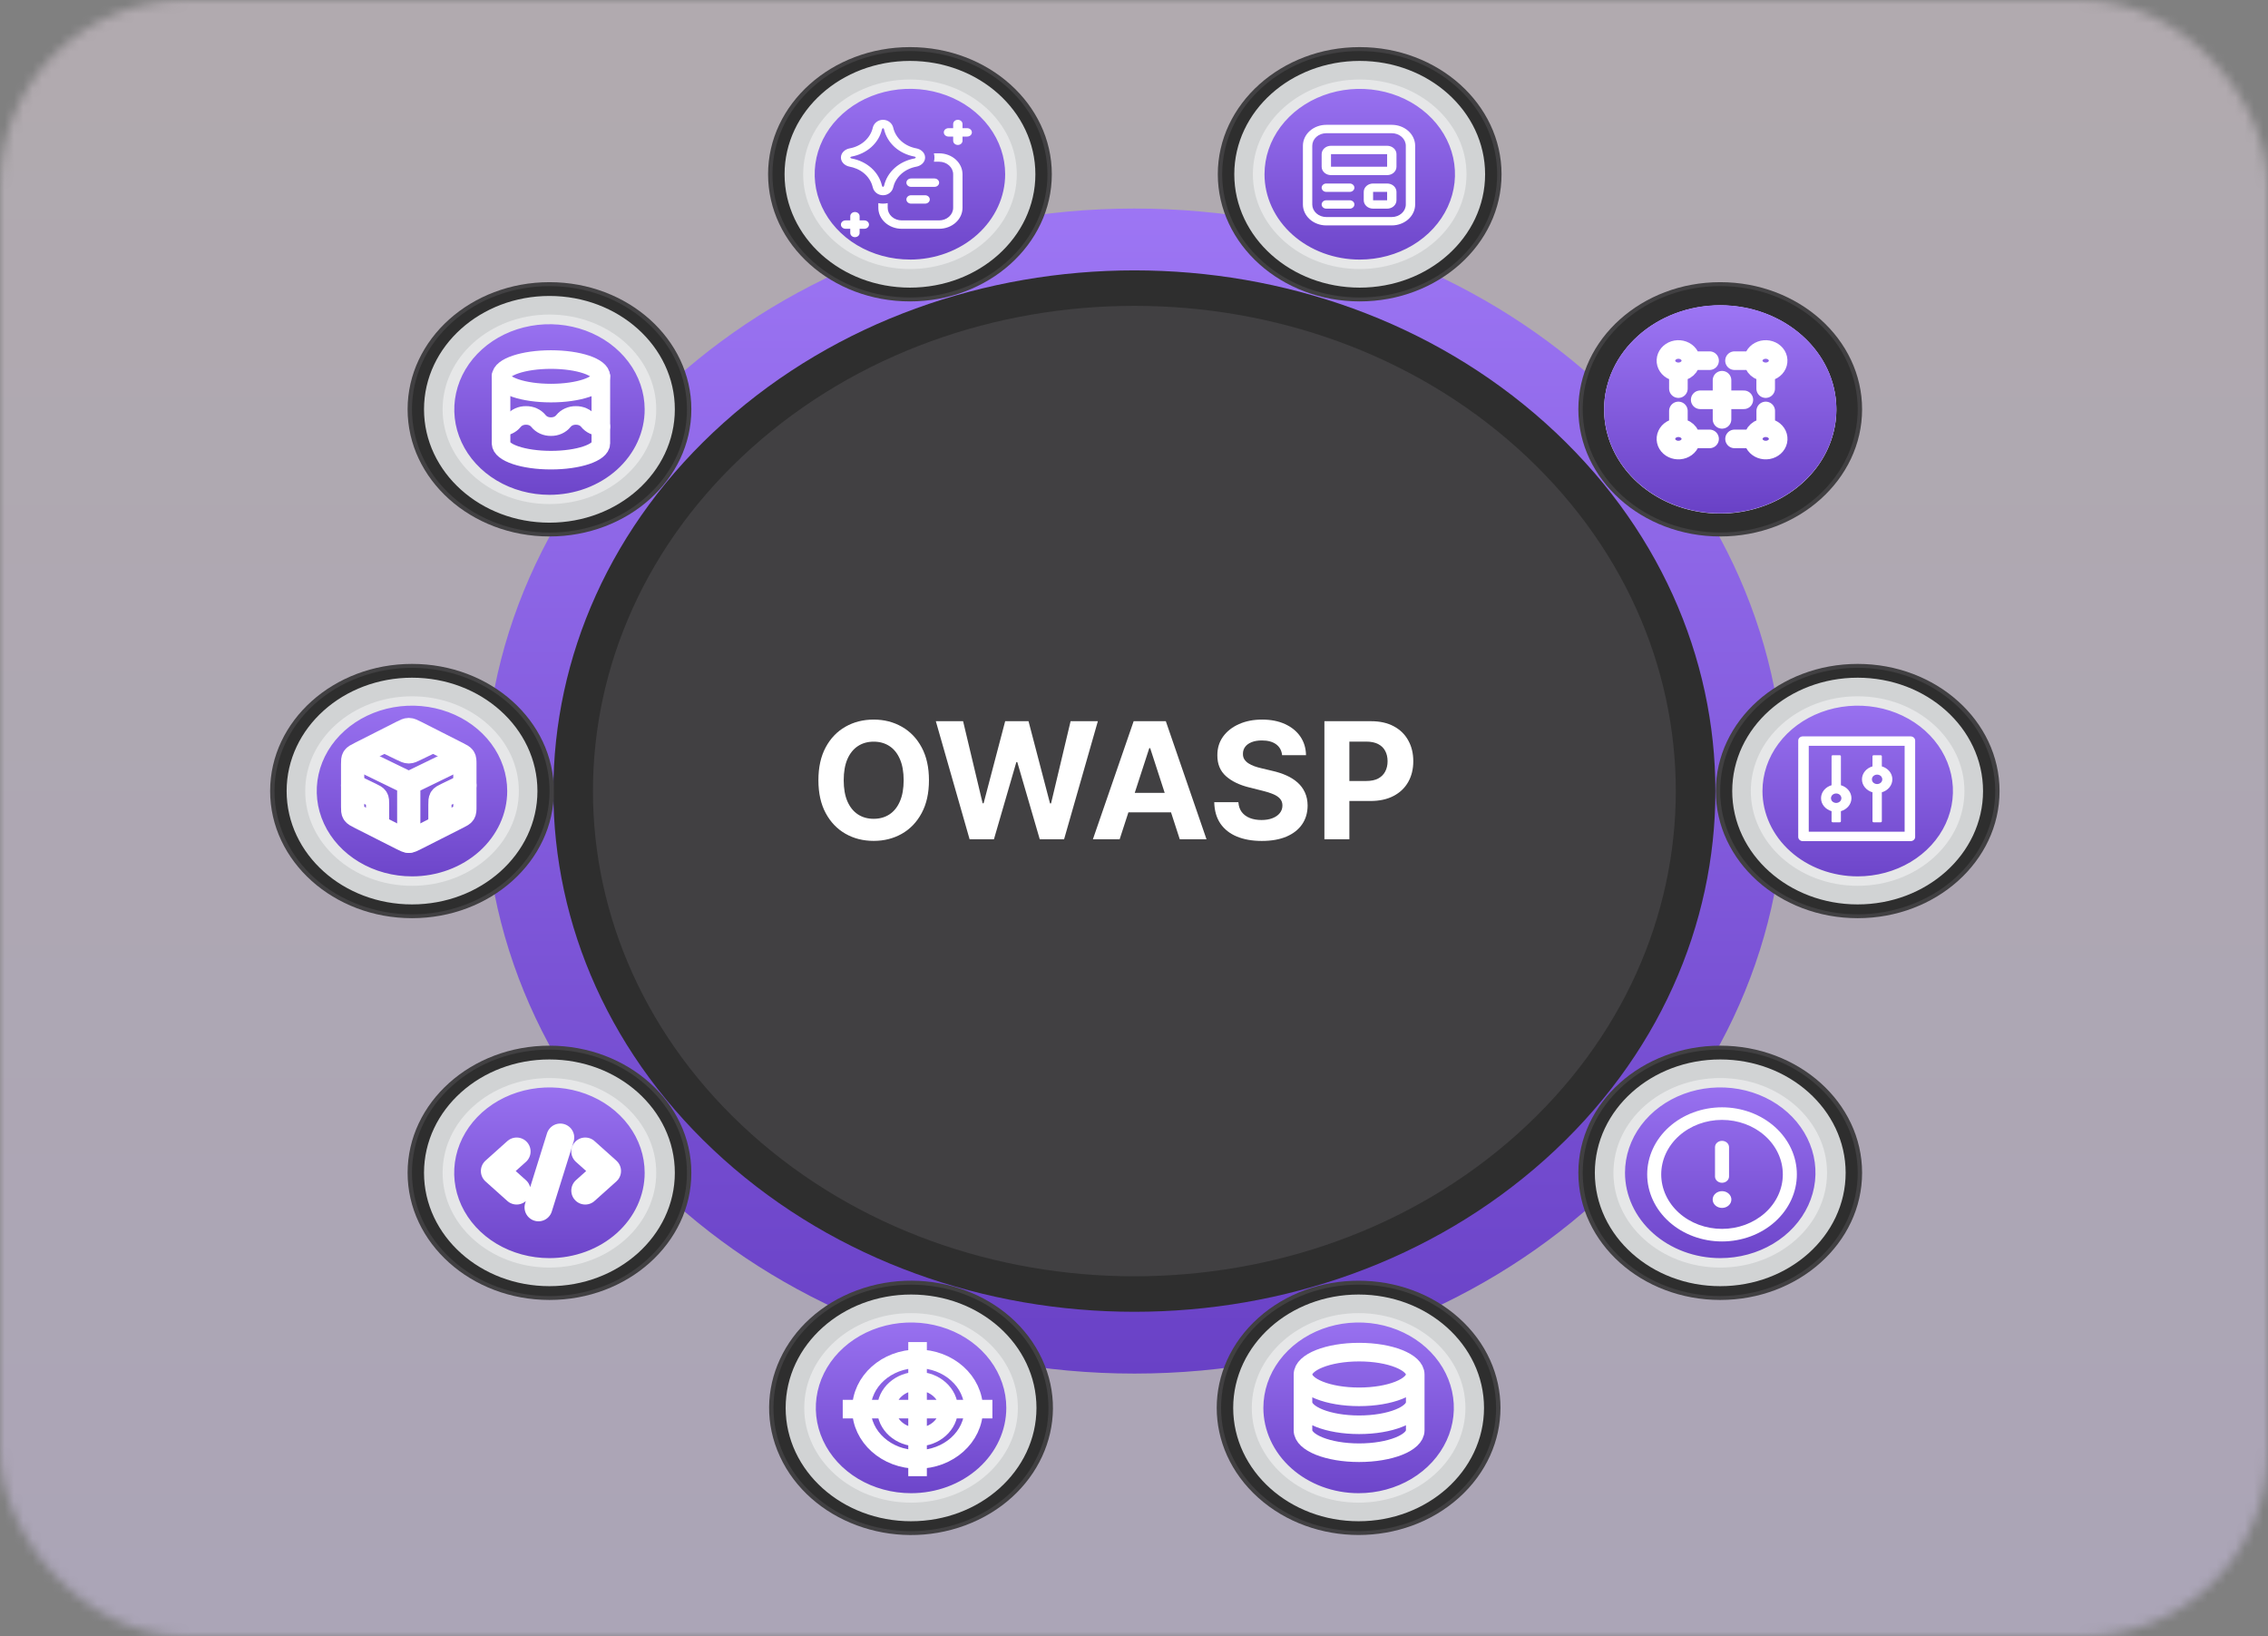 <svg width="244" height="176" viewBox="0 0 244 176" fill="none" xmlns="http://www.w3.org/2000/svg">
<rect x="0" y="0" width="244" height="176" fill="#808080" stroke="none"/>
<mask id="mask0_473_10702" style="mask-type:alpha" maskUnits="userSpaceOnUse" x="0" y="0" width="244" height="176">
<rect width="244" height="176" rx="20" fill="#D9D9D9"/>
</mask>
<g mask="url(#mask0_473_10702)">
<rect opacity="0.8" x="-23.172" y="-367.623" width="580" height="680" rx="20" fill="url(#paint0_linear_473_10702)" fill-opacity="0.6"/>
</g>
<path d="M122.046 147.746C160.667 147.746 191.975 119.693 191.975 85.088C191.975 50.483 160.667 22.431 122.046 22.431C83.425 22.431 52.117 50.483 52.117 85.088C52.117 119.693 83.425 147.746 122.046 147.746Z" fill="url(#paint1_linear_473_10702)"/>
<path d="M166.241 124.695C190.652 102.822 190.652 67.359 166.241 45.487C141.83 23.614 102.252 23.614 77.841 45.487C53.43 67.359 53.43 102.822 77.841 124.695C102.252 146.568 141.83 146.568 166.241 124.695Z" fill="#2E2E2E"/>
<path d="M163.228 121.995C185.976 101.613 185.976 68.567 163.228 48.185C140.481 27.802 103.6 27.802 80.852 48.185C58.105 68.567 58.105 101.613 80.852 121.995C103.6 142.377 140.481 142.377 163.228 121.995Z" fill="#414042"/>
<path d="M142.484 90.275V77.574H147.495C148.458 77.574 149.279 77.758 149.957 78.126C150.635 78.49 151.152 78.996 151.507 79.645C151.867 80.29 152.047 81.035 152.047 81.878C152.047 82.721 151.865 83.466 151.501 84.111C151.137 84.755 150.61 85.258 149.92 85.617C149.234 85.977 148.403 86.157 147.427 86.157H144.233V84.005H146.993C147.51 84.005 147.935 83.916 148.27 83.738C148.609 83.556 148.861 83.306 149.027 82.988C149.196 82.666 149.281 82.296 149.281 81.878C149.281 81.456 149.196 81.088 149.027 80.774C148.861 80.456 148.609 80.21 148.27 80.036C147.931 79.858 147.501 79.769 146.98 79.769H145.17V90.275H142.484Z" fill="white"/>
<path d="M137.932 81.227C137.882 80.726 137.669 80.338 137.293 80.061C136.917 79.784 136.406 79.645 135.761 79.645C135.323 79.645 134.953 79.707 134.651 79.831C134.35 79.951 134.118 80.119 133.957 80.334C133.8 80.549 133.721 80.793 133.721 81.065C133.713 81.293 133.76 81.491 133.864 81.661C133.971 81.83 134.118 81.977 134.304 82.101C134.49 82.221 134.705 82.326 134.949 82.417C135.193 82.504 135.453 82.579 135.73 82.641L136.871 82.913C137.425 83.037 137.934 83.203 138.397 83.409C138.86 83.616 139.261 83.871 139.6 84.172C139.939 84.474 140.202 84.83 140.388 85.239C140.578 85.648 140.675 86.118 140.679 86.647C140.675 87.424 140.477 88.098 140.084 88.668C139.695 89.235 139.133 89.675 138.397 89.989C137.665 90.299 136.783 90.454 135.749 90.454C134.724 90.454 133.831 90.297 133.07 89.983C132.313 89.669 131.722 89.204 131.296 88.588C130.875 87.968 130.653 87.201 130.633 86.287H133.231C133.26 86.713 133.382 87.068 133.597 87.354C133.816 87.635 134.108 87.848 134.471 87.992C134.839 88.133 135.255 88.203 135.718 88.203C136.173 88.203 136.568 88.137 136.902 88.005C137.241 87.873 137.504 87.689 137.69 87.453C137.876 87.217 137.969 86.946 137.969 86.641C137.969 86.355 137.884 86.115 137.715 85.921C137.549 85.727 137.306 85.561 136.983 85.425C136.665 85.289 136.274 85.165 135.811 85.053L134.428 84.706C133.357 84.445 132.512 84.038 131.892 83.484C131.272 82.93 130.964 82.184 130.968 81.245C130.964 80.476 131.168 79.805 131.582 79.23C131.999 78.655 132.572 78.207 133.299 77.884C134.027 77.562 134.854 77.4 135.78 77.4C136.723 77.4 137.545 77.562 138.248 77.884C138.955 78.207 139.505 78.655 139.898 79.23C140.29 79.805 140.493 80.47 140.505 81.227H137.932Z" fill="white"/>
<path d="M120.456 90.275H117.578L121.963 77.574H125.423L129.801 90.275H126.924L123.742 80.477H123.643L120.456 90.275ZM120.276 85.283H127.072V87.379H120.276V85.283Z" fill="white"/>
<path d="M104.314 90.275L100.68 77.574H103.613L105.715 86.399H105.821L108.14 77.574H110.652L112.965 86.417H113.076L115.179 77.574H118.112L114.478 90.275H111.861L109.442 81.971H109.343L106.931 90.275H104.314Z" fill="white"/>
<path d="M99.941 83.924C99.941 85.309 99.679 86.487 99.154 87.459C98.633 88.431 97.922 89.173 97.02 89.685C96.123 90.194 95.114 90.448 93.994 90.448C92.865 90.448 91.853 90.192 90.955 89.679C90.058 89.166 89.349 88.424 88.828 87.453C88.307 86.481 88.047 85.305 88.047 83.924C88.047 82.539 88.307 81.361 88.828 80.389C89.349 79.418 90.058 78.678 90.955 78.169C91.853 77.657 92.865 77.4 93.994 77.4C95.114 77.4 96.123 77.657 97.02 78.169C97.922 78.678 98.633 79.418 99.154 80.389C99.679 81.361 99.941 82.539 99.941 83.924ZM97.219 83.924C97.219 83.027 97.084 82.271 96.816 81.654C96.551 81.038 96.177 80.571 95.693 80.253C95.21 79.935 94.643 79.775 93.994 79.775C93.345 79.775 92.778 79.935 92.295 80.253C91.811 80.571 91.435 81.038 91.166 81.654C90.902 82.271 90.769 83.027 90.769 83.924C90.769 84.821 90.902 85.578 91.166 86.194C91.435 86.81 91.811 87.277 92.295 87.596C92.778 87.914 93.345 88.073 93.994 88.073C94.643 88.073 95.21 87.914 95.693 87.596C96.177 87.277 96.551 86.81 96.816 86.194C97.084 85.578 97.219 84.821 97.219 83.924Z" fill="white"/>
<path d="M44.326 98.763C52.755 98.763 59.589 92.64 59.589 85.087C59.589 77.534 52.755 71.411 44.326 71.411C35.896 71.411 29.062 77.534 29.062 85.087C29.062 92.64 35.896 98.763 44.326 98.763Z" fill="#414042"/>
<path d="M49.988 97.337C57.535 94.536 61.12 86.783 57.993 80.02C54.867 73.257 46.214 70.046 38.666 72.847C31.119 75.648 27.534 83.401 30.661 90.164C33.787 96.927 42.44 100.138 49.988 97.337Z" fill="#2E2E2E"/>
<path d="M44.328 96.281C51.227 96.281 56.82 91.27 56.82 85.088C56.82 78.907 51.227 73.895 44.328 73.895C37.429 73.895 31.836 78.907 31.836 85.088C31.836 91.27 37.429 96.281 44.328 96.281Z" fill="url(#paint2_linear_473_10702)"/>
<g style="mix-blend-mode:multiply">
<path d="M44.328 73.895C41.857 73.895 39.442 74.552 37.388 75.782C35.333 77.012 33.732 78.76 32.787 80.805C31.841 82.85 31.594 85.101 32.076 87.272C32.558 89.443 33.748 91.438 35.495 93.003C37.242 94.569 39.468 95.635 41.891 96.066C44.314 96.498 46.826 96.277 49.108 95.43C51.391 94.582 53.342 93.148 54.715 91.307C56.087 89.466 56.82 87.302 56.82 85.088C56.82 82.12 55.504 79.273 53.161 77.174C50.818 75.075 47.641 73.895 44.328 73.895ZM44.328 94.264C42.301 94.265 40.319 93.727 38.634 92.719C36.948 91.71 35.634 90.277 34.858 88.599C34.081 86.921 33.878 85.075 34.273 83.294C34.669 81.513 35.644 79.876 37.078 78.592C38.511 77.308 40.337 76.433 42.325 76.079C44.313 75.725 46.373 75.908 48.246 76.603C50.118 77.299 51.718 78.476 52.844 79.986C53.969 81.497 54.569 83.272 54.568 85.088C54.568 87.522 53.489 89.856 51.569 91.577C49.648 93.297 47.044 94.264 44.328 94.264Z" fill="#E6E7E8"/>
</g>
<g style="mix-blend-mode:multiply">
<path d="M44.328 96.281C51.227 96.281 56.82 91.27 56.82 85.088C56.82 78.907 51.227 73.895 44.328 73.895C37.429 73.895 31.836 78.907 31.836 85.088C31.836 91.27 37.429 96.281 44.328 96.281Z" stroke="#D1D3D4" stroke-width="2" stroke-miterlimit="10"/>
</g>
<g clip-path="url(#clip0_473_10702)">
<path d="M43.201 78.757C43.58 78.565 43.768 78.47 43.976 78.47C44.183 78.47 44.372 78.566 44.751 78.757L49.239 81.031C49.617 81.222 49.806 81.318 49.91 81.475C50.013 81.633 50.014 81.824 50.014 82.208V86.755C50.014 87.138 50.014 87.329 49.91 87.487C49.806 87.644 49.617 87.74 49.239 87.932L44.751 90.205C44.372 90.397 44.183 90.493 43.976 90.493C43.768 90.493 43.579 90.396 43.201 90.205L38.712 87.932C38.334 87.74 38.145 87.644 38.041 87.487C37.938 87.329 37.938 87.138 37.938 86.755V82.208C37.938 81.825 37.938 81.633 38.041 81.475C38.145 81.318 38.334 81.222 38.712 81.031L43.201 78.757Z" stroke="white" stroke-width="2.5" stroke-linecap="round" stroke-linejoin="round"/>
<path d="M46.324 79.834L44.736 80.603C44.365 80.784 44.18 80.874 43.976 80.874C43.772 80.874 43.587 80.784 43.215 80.603L41.627 79.834M43.976 84.249V90.492M43.976 84.249L49.678 81.475M43.976 84.249L38.273 81.475M37.938 84.481L39.879 85.418C40.24 85.592 40.42 85.679 40.521 85.835C40.622 85.992 40.621 86.186 40.621 86.576V88.689M50.014 84.481L48.072 85.418C47.711 85.592 47.531 85.679 47.43 85.835C47.33 85.992 47.33 86.186 47.33 86.576V88.689" stroke="white" stroke-width="2.5" stroke-linecap="round" stroke-linejoin="round"/>
</g>
<path d="M59.115 57.703C67.544 57.703 74.378 51.58 74.378 44.027C74.378 36.474 67.544 30.351 59.115 30.351C50.685 30.351 43.852 36.474 43.852 44.027C43.852 51.58 50.685 57.703 59.115 57.703Z" fill="#414042"/>
<path d="M69.574 53.402C75.351 48.226 75.351 39.834 69.574 34.658C63.798 29.482 54.432 29.482 48.655 34.658C42.878 39.834 42.878 48.226 48.655 53.402C54.432 58.578 63.798 58.578 69.574 53.402Z" fill="#2E2E2E"/>
<path d="M59.109 55.219C66.008 55.219 71.601 50.208 71.601 44.026C71.601 37.845 66.008 32.834 59.109 32.834C52.21 32.834 46.617 37.845 46.617 44.026C46.617 50.208 52.21 55.219 59.109 55.219Z" fill="url(#paint3_linear_473_10702)"/>
<g style="mix-blend-mode:multiply">
<path d="M59.109 32.856C56.636 32.856 54.22 33.514 52.164 34.745C50.109 35.977 48.508 37.728 47.564 39.775C46.62 41.823 46.375 44.075 46.86 46.247C47.346 48.42 48.54 50.414 50.291 51.978C52.043 53.542 54.273 54.605 56.699 55.032C59.125 55.46 61.638 55.232 63.92 54.379C66.201 53.526 68.149 52.085 69.517 50.24C70.884 48.394 71.61 46.226 71.601 44.011C71.59 41.049 70.268 38.212 67.927 36.121C65.585 34.03 62.415 32.856 59.109 32.856ZM59.109 53.225C57.086 53.224 55.108 52.686 53.426 51.679C51.743 50.672 50.432 49.241 49.656 47.566C48.881 45.892 48.676 44.049 49.069 42.271C49.461 40.492 50.432 38.858 51.86 37.573C53.288 36.289 55.109 35.413 57.092 35.055C59.076 34.697 61.133 34.873 63.005 35.562C64.876 36.25 66.478 37.42 67.608 38.924C68.739 40.428 69.346 42.198 69.355 44.011C69.361 45.219 69.1 46.417 68.587 47.535C68.075 48.653 67.321 49.669 66.369 50.526C65.417 51.382 64.285 52.061 63.04 52.524C61.794 52.987 60.458 53.226 59.109 53.225Z" fill="#E6E7E8"/>
</g>
<g style="mix-blend-mode:multiply">
<path d="M59.109 55.219C66.008 55.219 71.601 50.208 71.601 44.026C71.601 37.845 66.008 32.834 59.109 32.834C52.21 32.834 46.617 37.845 46.617 44.026C46.617 50.208 52.21 55.219 59.109 55.219Z" stroke="#D1D3D4" stroke-width="2" stroke-miterlimit="10"/>
</g>
<path d="M53.906 40.478C53.906 41.474 56.309 42.282 59.273 42.282C62.237 42.282 64.641 41.474 64.641 40.478C64.641 39.482 62.237 38.675 59.273 38.675C56.309 38.675 53.906 39.482 53.906 40.478Z" stroke="white" stroke-width="2" stroke-linecap="round" stroke-linejoin="round"/>
<path d="M53.906 40.478V47.692C53.906 48.688 56.309 49.495 59.273 49.495C62.237 49.495 64.641 48.688 64.641 47.692V40.478" stroke="white" stroke-width="2" stroke-linecap="round" stroke-linejoin="round"/>
<path d="M53.906 45.888C54.168 45.893 54.426 45.841 54.66 45.736C54.894 45.631 55.096 45.477 55.248 45.287C55.401 45.097 55.602 44.943 55.836 44.838C56.07 44.733 56.329 44.681 56.59 44.686C56.851 44.681 57.11 44.733 57.344 44.838C57.578 44.943 57.779 45.097 57.932 45.287C58.084 45.477 58.286 45.631 58.52 45.736C58.753 45.841 59.012 45.893 59.273 45.888C59.535 45.893 59.794 45.841 60.027 45.736C60.261 45.631 60.463 45.477 60.615 45.287C60.768 45.097 60.969 44.943 61.203 44.838C61.437 44.733 61.696 44.681 61.957 44.686C62.218 44.681 62.477 44.733 62.711 44.838C62.945 44.943 63.147 45.097 63.299 45.287C63.451 45.477 63.653 45.631 63.887 45.736C64.121 45.841 64.379 45.893 64.641 45.888" stroke="white" stroke-width="2" stroke-linecap="round" stroke-linejoin="round"/>
<path d="M103.853 164.069C111.641 161.178 115.34 153.178 112.114 146.2C108.888 139.222 99.96 135.908 92.172 138.799C84.384 141.689 80.685 149.689 83.911 156.667C87.137 163.645 96.066 166.959 103.853 164.069Z" fill="#414042"/>
<path d="M108.465 160.809C114.242 155.633 114.242 147.241 108.465 142.064C102.688 136.888 93.322 136.888 87.546 142.064C81.769 147.241 81.769 155.633 87.546 160.809C93.322 165.985 102.688 165.985 108.465 160.809Z" fill="#2E2E2E"/>
<path d="M98.015 162.629C104.914 162.629 110.507 157.618 110.507 151.436C110.507 145.254 104.914 140.243 98.015 140.243C91.116 140.243 85.523 145.254 85.523 151.436C85.523 157.618 91.116 162.629 98.015 162.629Z" fill="url(#paint4_linear_473_10702)"/>
<g style="mix-blend-mode:multiply">
<path d="M98.015 140.243C95.544 140.243 93.129 140.9 91.075 142.13C89.02 143.36 87.419 145.108 86.474 147.154C85.528 149.199 85.281 151.45 85.764 153.622C86.246 155.793 87.437 157.787 89.184 159.353C90.932 160.918 93.158 161.983 95.582 162.415C98.005 162.846 100.517 162.624 102.8 161.776C105.082 160.928 107.033 159.492 108.405 157.651C109.777 155.81 110.508 153.645 110.507 151.431C110.506 148.464 109.189 145.618 106.847 143.52C104.504 141.422 101.328 140.243 98.015 140.243ZM98.015 160.612C95.989 160.612 94.008 160.073 92.323 159.065C90.638 158.056 89.325 156.622 88.549 154.944C87.774 153.267 87.571 151.421 87.966 149.64C88.362 147.859 89.338 146.224 90.77 144.94C92.203 143.656 94.029 142.782 96.016 142.427C98.004 142.073 100.064 142.255 101.936 142.95C103.808 143.645 105.409 144.821 106.534 146.331C107.66 147.841 108.261 149.616 108.261 151.431C108.262 152.637 107.997 153.831 107.483 154.945C106.968 156.059 106.213 157.072 105.262 157.924C104.31 158.777 103.18 159.453 101.937 159.914C100.694 160.375 99.361 160.612 98.015 160.612Z" fill="#E6E7E8"/>
</g>
<g style="mix-blend-mode:multiply">
<path d="M98.015 162.629C104.914 162.629 110.507 157.618 110.507 151.436C110.507 145.254 104.914 140.243 98.015 140.243C91.116 140.243 85.523 145.254 85.523 151.436C85.523 157.618 91.116 162.629 98.015 162.629Z" stroke="#D1D3D4" stroke-width="2" stroke-miterlimit="10"/>
</g>
<g clip-path="url(#clip1_473_10702)">
<path d="M98.715 144.354V158.782M90.664 151.568H106.766M102.069 151.568C102.069 149.911 100.565 148.562 98.715 148.562C96.865 148.562 95.36 149.911 95.36 151.568C95.36 153.226 96.865 154.574 98.715 154.574C100.565 154.574 102.069 153.226 102.069 151.568ZM98.715 156.978C95.386 156.978 92.677 154.552 92.677 151.568C92.677 148.585 95.386 146.158 98.715 146.158C102.044 146.158 104.753 148.585 104.753 151.568C104.753 154.552 102.044 156.978 98.715 156.978Z" stroke="white" stroke-width="2"/>
</g>
<path d="M59.115 139.827C67.544 139.827 74.378 133.704 74.378 126.151C74.378 118.598 67.544 112.475 59.115 112.475C50.685 112.475 43.852 118.598 43.852 126.151C43.852 133.704 50.685 139.827 59.115 139.827Z" fill="#414042"/>
<path d="M69.574 135.526C75.351 130.35 75.351 121.958 69.574 116.782C63.798 111.606 54.432 111.606 48.655 116.782C42.878 121.958 42.878 130.35 48.655 135.526C54.432 140.702 63.798 140.702 69.574 135.526Z" fill="#2E2E2E"/>
<path d="M59.109 137.344C66.008 137.344 71.601 132.333 71.601 126.151C71.601 119.969 66.008 114.958 59.109 114.958C52.21 114.958 46.617 119.969 46.617 126.151C46.617 132.333 52.21 137.344 59.109 137.344Z" fill="url(#paint5_linear_473_10702)"/>
<g style="mix-blend-mode:multiply">
<path d="M59.109 114.958C56.638 114.958 54.223 115.614 52.169 116.844C50.115 118.074 48.514 119.822 47.568 121.868C46.623 123.913 46.375 126.163 46.857 128.335C47.339 130.506 48.529 132.5 50.276 134.066C52.023 135.631 54.249 136.697 56.672 137.129C59.095 137.561 61.607 137.339 63.89 136.492C66.172 135.645 68.123 134.21 69.496 132.369C70.868 130.529 71.601 128.365 71.601 126.151C71.601 123.182 70.285 120.335 67.942 118.236C65.6 116.137 62.422 114.958 59.109 114.958ZM59.109 135.327C57.083 135.327 55.101 134.788 53.416 133.779C51.731 132.77 50.418 131.336 49.643 129.658C48.867 127.98 48.665 126.134 49.061 124.353C49.456 122.572 50.433 120.937 51.866 119.653C53.3 118.369 55.126 117.495 57.114 117.142C59.101 116.788 61.162 116.97 63.034 117.666C64.906 118.362 66.506 119.539 67.631 121.049C68.756 122.56 69.356 124.335 69.355 126.151C69.355 127.356 69.09 128.55 68.575 129.663C68.06 130.777 67.305 131.789 66.354 132.641C65.402 133.493 64.273 134.169 63.03 134.629C61.787 135.09 60.454 135.327 59.109 135.327Z" fill="#E6E7E8"/>
</g>
<g style="mix-blend-mode:multiply">
<path d="M59.109 137.344C66.008 137.344 71.601 132.333 71.601 126.151C71.601 119.969 66.008 114.958 59.109 114.958C52.21 114.958 46.617 119.969 46.617 126.151C46.617 132.333 52.21 137.344 59.109 137.344Z" stroke="#D1D3D4" stroke-width="2" stroke-miterlimit="10"/>
</g>
<g clip-path="url(#clip2_473_10702)">
<path d="M60.279 122.353L57.931 129.867M55.583 123.855L53.234 125.959L55.583 128.063M62.962 123.855L65.311 125.959L62.962 128.063" stroke="white" stroke-width="3" stroke-linecap="round" stroke-linejoin="round"/>
</g>
<path d="M97.896 32.42C106.326 32.42 113.159 26.297 113.159 18.744C113.159 11.191 106.326 5.068 97.896 5.068C89.466 5.068 82.633 11.191 82.633 18.744C82.633 26.297 89.466 32.42 97.896 32.42Z" fill="#414042"/>
<path d="M108.356 28.116C114.132 22.94 114.132 14.548 108.356 9.372C102.579 4.196 93.213 4.196 87.436 9.372C81.659 14.548 81.659 22.94 87.436 28.116C93.213 33.292 102.579 33.292 108.356 28.116Z" fill="#2E2E2E"/>
<path d="M97.898 29.938C104.797 29.938 110.39 24.927 110.39 18.745C110.39 12.563 104.797 7.552 97.898 7.552C90.999 7.552 85.406 12.563 85.406 18.745C85.406 24.927 90.999 29.938 97.898 29.938Z" fill="url(#paint6_linear_473_10702)"/>
<g style="mix-blend-mode:multiply">
<path d="M97.898 7.547C95.427 7.547 93.012 8.204 90.958 9.434C88.904 10.664 87.303 12.412 86.357 14.457C85.412 16.502 85.164 18.753 85.646 20.924C86.128 23.095 87.318 25.09 89.065 26.655C90.812 28.22 93.038 29.286 95.461 29.718C97.884 30.15 100.396 29.928 102.679 29.081C104.961 28.234 106.912 26.799 108.285 24.959C109.657 23.118 110.39 20.954 110.39 18.74C110.39 15.772 109.074 12.925 106.731 10.826C104.389 8.727 101.211 7.547 97.898 7.547ZM97.898 27.916C95.871 27.917 93.89 27.379 92.204 26.371C90.519 25.363 89.205 23.93 88.428 22.252C87.652 20.575 87.448 18.729 87.843 16.948C88.238 15.166 89.213 13.53 90.646 12.246C92.079 10.961 93.904 10.086 95.892 9.732C97.88 9.377 99.94 9.559 101.812 10.254C103.685 10.948 105.285 12.125 106.411 13.635C107.538 15.145 108.139 16.92 108.139 18.735C108.139 19.941 107.875 21.135 107.361 22.249C106.846 23.363 106.092 24.375 105.141 25.228C104.191 26.081 103.061 26.758 101.819 27.22C100.576 27.682 99.244 27.92 97.898 27.921V27.916Z" fill="#E6E7E8"/>
</g>
<g style="mix-blend-mode:multiply">
<path d="M97.898 29.938C104.797 29.938 110.39 24.927 110.39 18.745C110.39 12.563 104.797 7.552 97.898 7.552C90.999 7.552 85.406 12.563 85.406 18.745C85.406 24.927 90.999 29.938 97.898 29.938Z" stroke="#D1D3D4" stroke-width="2" stroke-miterlimit="10"/>
</g>
<path d="M103.551 13.337C103.551 13.217 103.498 13.102 103.404 13.018C103.31 12.933 103.182 12.886 103.048 12.886C102.915 12.886 102.787 12.933 102.692 13.018C102.598 13.102 102.545 13.217 102.545 13.337V13.787H102.042C101.908 13.787 101.78 13.835 101.686 13.919C101.592 14.004 101.539 14.119 101.539 14.238C101.539 14.358 101.592 14.473 101.686 14.557C101.78 14.642 101.908 14.689 102.042 14.689H102.545V15.14C102.545 15.26 102.598 15.374 102.692 15.459C102.787 15.543 102.915 15.591 103.048 15.591C103.182 15.591 103.31 15.543 103.404 15.459C103.498 15.374 103.551 15.26 103.551 15.14V14.689H104.055C104.188 14.689 104.316 14.642 104.41 14.557C104.505 14.473 104.558 14.358 104.558 14.238C104.558 14.119 104.505 14.004 104.41 13.919C104.316 13.835 104.188 13.787 104.055 13.787H103.551V13.337ZM94.887 13.905C94.896 13.869 94.917 13.836 94.947 13.811C94.971 13.789 94.99 13.787 94.997 13.787C95.004 13.787 95.023 13.789 95.05 13.811C95.08 13.836 95.1 13.869 95.109 13.905C95.273 14.629 95.67 15.295 96.251 15.82C96.837 16.341 97.58 16.697 98.389 16.844C98.429 16.852 98.465 16.871 98.493 16.898C98.518 16.92 98.52 16.937 98.52 16.943C98.52 16.95 98.518 16.967 98.493 16.99C98.465 17.017 98.429 17.035 98.389 17.043C97.58 17.19 96.837 17.546 96.251 18.068C95.67 18.593 95.273 19.258 95.109 19.982C95.1 20.018 95.08 20.051 95.05 20.076C95.023 20.098 95.005 20.099 94.998 20.099C94.99 20.099 94.972 20.098 94.946 20.076C94.916 20.051 94.896 20.018 94.888 19.982C94.723 19.257 94.325 18.592 93.743 18.067C93.158 17.546 92.415 17.19 91.606 17.043C91.566 17.035 91.53 17.016 91.502 16.989C91.478 16.967 91.475 16.95 91.475 16.944C91.475 16.937 91.477 16.921 91.501 16.898C91.529 16.871 91.566 16.852 91.606 16.844C92.414 16.697 93.157 16.341 93.742 15.82C94.325 15.295 94.722 14.63 94.887 13.905ZM94.997 12.886C94.418 12.886 94.001 13.294 93.902 13.721C93.778 14.273 93.475 14.781 93.032 15.181C92.585 15.579 92.019 15.85 91.402 15.961C90.926 16.05 90.469 16.424 90.47 16.945C90.471 17.465 90.927 17.837 91.402 17.925C91.83 18.005 92.475 18.205 93.032 18.704C93.588 19.204 93.813 19.782 93.902 20.166C94.001 20.593 94.418 21.001 94.998 21.001C95.579 21.001 95.995 20.592 96.094 20.165C96.183 19.782 96.406 19.204 96.964 18.704C97.411 18.308 97.977 18.037 98.594 17.925C99.07 17.837 99.526 17.464 99.526 16.943C99.526 16.423 99.07 16.051 98.594 15.961C97.978 15.849 97.411 15.579 96.964 15.182C96.521 14.782 96.219 14.274 96.094 13.722C95.994 13.293 95.579 12.886 94.997 12.886ZM100.472 16.493C100.553 16.789 100.553 17.098 100.472 17.394H101.035C101.436 17.394 101.82 17.537 102.103 17.791C102.386 18.044 102.545 18.388 102.545 18.747V22.354C102.545 22.712 102.386 23.056 102.103 23.31C101.82 23.564 101.436 23.706 101.035 23.706H97.01C96.61 23.706 96.226 23.564 95.943 23.31C95.66 23.056 95.501 22.712 95.501 22.354V21.849C95.17 21.921 94.825 21.921 94.494 21.849V22.354C94.494 22.952 94.759 23.525 95.231 23.948C95.703 24.37 96.343 24.608 97.01 24.608H101.035C101.703 24.608 102.343 24.37 102.814 23.948C103.286 23.525 103.551 22.952 103.551 22.354V18.747C103.551 18.149 103.286 17.576 102.814 17.153C102.343 16.73 101.703 16.493 101.035 16.493H100.472ZM97.513 19.649C97.513 19.529 97.566 19.414 97.661 19.33C97.755 19.245 97.883 19.198 98.016 19.198H100.532C100.666 19.198 100.794 19.245 100.888 19.33C100.982 19.414 101.035 19.529 101.035 19.649C101.035 19.768 100.982 19.883 100.888 19.967C100.794 20.052 100.666 20.099 100.532 20.099H98.016C97.883 20.099 97.755 20.052 97.661 19.967C97.566 19.883 97.513 19.768 97.513 19.649ZM98.016 21.001C97.883 21.001 97.755 21.049 97.661 21.133C97.566 21.218 97.513 21.332 97.513 21.452C97.513 21.572 97.566 21.686 97.661 21.771C97.755 21.855 97.883 21.903 98.016 21.903H99.526C99.659 21.903 99.787 21.855 99.882 21.771C99.976 21.686 100.029 21.572 100.029 21.452C100.029 21.332 99.976 21.218 99.882 21.133C99.787 21.049 99.659 21.001 99.526 21.001H98.016ZM91.978 22.805C92.112 22.805 92.24 22.852 92.334 22.937C92.428 23.021 92.481 23.136 92.481 23.255V23.706H92.985C93.118 23.706 93.246 23.754 93.34 23.838C93.435 23.923 93.488 24.038 93.488 24.157C93.488 24.277 93.435 24.391 93.34 24.476C93.246 24.561 93.118 24.608 92.985 24.608H92.481V25.059C92.481 25.178 92.428 25.293 92.334 25.378C92.24 25.462 92.112 25.51 91.978 25.51C91.845 25.51 91.717 25.462 91.623 25.378C91.528 25.293 91.475 25.178 91.475 25.059V24.608H90.972C90.838 24.608 90.71 24.561 90.616 24.476C90.522 24.391 90.469 24.277 90.469 24.157C90.469 24.038 90.522 23.923 90.616 23.838C90.71 23.754 90.838 23.706 90.972 23.706H91.475V23.255C91.475 23.136 91.528 23.021 91.623 22.937C91.717 22.852 91.845 22.805 91.978 22.805Z" fill="white"/>
<path d="M185.068 57.703C193.497 57.703 200.331 51.58 200.331 44.027C200.331 36.474 193.497 30.351 185.068 30.351C176.638 30.351 169.805 36.474 169.805 44.027C169.805 51.58 176.638 57.703 185.068 57.703Z" fill="#414042"/>
<path d="M195.528 53.397C201.304 48.22 201.304 39.828 195.528 34.652C189.751 29.476 180.385 29.476 174.608 34.652C168.831 39.828 168.831 48.22 174.608 53.397C180.385 58.572 189.751 58.572 195.528 53.397Z" fill="#2E2E2E"/>
<path d="M185.07 55.219C191.969 55.219 197.562 50.208 197.562 44.026C197.562 37.845 191.969 32.834 185.07 32.834C178.171 32.834 172.578 37.845 172.578 44.026C172.578 50.208 178.171 55.219 185.07 55.219Z" fill="url(#paint7_linear_473_10702)"/>
<g style="mix-blend-mode:multiply">
<path d="M172.578 44.011C172.57 46.226 173.295 48.394 174.662 50.24C176.03 52.085 177.978 53.526 180.26 54.379C182.541 55.232 185.055 55.46 187.481 55.032C189.907 54.605 192.136 53.542 193.888 51.978C195.639 50.414 196.833 48.42 197.319 46.247C197.804 44.075 197.559 41.823 196.615 39.775C195.671 37.728 194.07 35.977 192.015 34.745C189.96 33.514 187.543 32.856 185.07 32.856C181.765 32.856 178.594 34.03 176.252 36.121C173.911 38.212 172.59 41.049 172.578 44.011ZM174.824 44.011C174.832 42.196 175.439 40.425 176.569 38.92C177.7 37.414 179.303 36.243 181.175 35.553C183.048 34.864 185.107 34.687 187.092 35.045C189.077 35.403 190.899 36.28 192.328 37.565C193.757 38.85 194.729 40.486 195.122 42.266C195.514 44.046 195.309 45.89 194.532 47.566C193.756 49.241 192.443 50.673 190.758 51.68C189.074 52.687 187.095 53.225 185.07 53.225C183.721 53.225 182.386 52.986 181.14 52.523C179.895 52.059 178.764 51.38 177.812 50.524C176.86 49.668 176.106 48.652 175.593 47.534C175.081 46.416 174.819 45.219 174.824 44.011Z" fill="#E6E7E8"/>
</g>
<path d="M185.07 55.219C191.969 55.219 197.562 50.208 197.562 44.026C197.562 37.845 191.969 32.834 185.07 32.834C178.171 32.834 172.578 37.845 172.578 44.026C172.578 50.208 178.171 55.219 185.07 55.219Z" fill="url(#paint8_linear_473_10702)"/>
<path d="M181.91 38.794C181.91 39.113 181.769 39.419 181.517 39.644C181.266 39.87 180.924 39.996 180.568 39.996M181.91 38.794C181.91 38.556 181.831 38.324 181.684 38.126C181.537 37.928 181.327 37.774 181.082 37.683C180.837 37.592 180.567 37.569 180.307 37.615C180.046 37.661 179.807 37.776 179.62 37.944C179.432 38.112 179.304 38.326 179.252 38.559C179.201 38.793 179.227 39.035 179.329 39.254C179.43 39.474 179.602 39.662 179.823 39.794C180.044 39.926 180.303 39.996 180.568 39.996M181.91 38.794H183.923M180.568 39.996V41.8" stroke="white" stroke-width="2" stroke-linecap="round" stroke-linejoin="round"/>
<path d="M181.91 47.209C181.91 46.89 181.769 46.584 181.517 46.359C181.266 46.133 180.924 46.007 180.568 46.007M181.91 47.209C181.91 47.447 181.831 47.679 181.684 47.877C181.537 48.075 181.327 48.229 181.082 48.32C180.837 48.411 180.567 48.434 180.307 48.388C180.046 48.342 179.807 48.227 179.62 48.059C179.432 47.891 179.304 47.677 179.252 47.443C179.201 47.21 179.227 46.968 179.329 46.749C179.43 46.529 179.602 46.341 179.823 46.209C180.044 46.077 180.303 46.007 180.568 46.007M181.91 47.209H183.923M180.568 46.007V44.203" stroke="white" stroke-width="2" stroke-linecap="round" stroke-linejoin="round"/>
<path d="M188.622 47.209C188.622 46.89 188.763 46.584 189.015 46.359C189.267 46.133 189.608 46.007 189.964 46.007M188.622 47.209C188.622 47.447 188.701 47.679 188.848 47.877C188.996 48.075 189.205 48.229 189.45 48.32C189.696 48.411 189.965 48.434 190.226 48.388C190.486 48.342 190.725 48.227 190.913 48.059C191.1 47.891 191.228 47.677 191.28 47.443C191.332 47.21 191.305 46.968 191.204 46.749C191.102 46.529 190.93 46.341 190.709 46.209C190.489 46.077 190.229 46.007 189.964 46.007M188.622 47.209H186.609M189.964 46.007V44.203" stroke="white" stroke-width="2" stroke-linecap="round" stroke-linejoin="round"/>
<path d="M188.617 38.794C188.617 39.113 188.758 39.419 189.01 39.644C189.261 39.87 189.603 39.996 189.959 39.996M188.617 38.794C188.617 38.556 188.695 38.324 188.843 38.126C188.99 37.928 189.2 37.774 189.445 37.683C189.69 37.592 189.96 37.569 190.22 37.615C190.481 37.661 190.72 37.776 190.907 37.944C191.095 38.112 191.223 38.326 191.275 38.559C191.326 38.793 191.3 39.035 191.198 39.254C191.097 39.474 190.925 39.662 190.704 39.794C190.483 39.926 190.224 39.996 189.959 39.996M188.617 38.794H186.604M189.959 39.996V41.8M182.914 43.002H187.61M185.262 45.106V40.898" stroke="white" stroke-width="2" stroke-linecap="round" stroke-linejoin="round"/>
<path d="M199.857 98.763C208.286 98.763 215.12 92.64 215.12 85.087C215.12 77.534 208.286 71.411 199.857 71.411C191.427 71.411 184.594 77.534 184.594 85.087C184.594 92.64 191.427 98.763 199.857 98.763Z" fill="#414042"/>
<path d="M213.524 90.162C216.651 83.399 213.067 75.646 205.519 72.844C197.971 70.043 189.318 73.255 186.192 80.017C183.066 86.78 186.65 94.534 194.197 97.335C201.745 100.136 210.398 96.925 213.524 90.162Z" fill="#2E2E2E"/>
<path d="M199.851 96.281C206.75 96.281 212.343 91.27 212.343 85.088C212.343 78.907 206.75 73.895 199.851 73.895C192.952 73.895 187.359 78.907 187.359 85.088C187.359 91.27 192.952 96.281 199.851 96.281Z" fill="url(#paint9_linear_473_10702)"/>
<g style="mix-blend-mode:multiply">
<path d="M187.367 85.088C187.367 87.302 188.1 89.467 189.473 91.308C190.846 93.148 192.797 94.583 195.08 95.43C197.363 96.277 199.875 96.498 202.298 96.066C204.722 95.634 206.947 94.567 208.694 93.001C210.441 91.436 211.63 89.441 212.112 87.269C212.593 85.098 212.345 82.847 211.399 80.802C210.452 78.757 208.85 77.009 206.795 75.779C204.74 74.55 202.325 73.894 199.854 73.895C198.214 73.895 196.589 74.185 195.074 74.748C193.559 75.31 192.182 76.135 191.022 77.174C189.863 78.214 188.943 79.448 188.316 80.805C187.689 82.163 187.366 83.619 187.367 85.088ZM189.613 85.088C189.612 83.272 190.212 81.497 191.338 79.986C192.463 78.476 194.063 77.299 195.936 76.603C197.808 75.908 199.869 75.725 201.857 76.079C203.845 76.433 205.671 77.308 207.104 78.592C208.537 79.876 209.513 81.513 209.908 83.294C210.303 85.075 210.1 86.921 209.324 88.599C208.548 90.277 207.234 91.71 205.548 92.719C203.862 93.727 201.881 94.265 199.854 94.264C197.138 94.263 194.534 93.296 192.614 91.575C190.694 89.855 189.615 87.522 189.613 85.088Z" fill="#E6E7E8"/>
</g>
<g style="mix-blend-mode:multiply">
<path d="M199.851 96.281C206.75 96.281 212.343 91.27 212.343 85.088C212.343 78.907 206.75 73.895 199.851 73.895C192.952 73.895 187.359 78.907 187.359 85.088C187.359 91.27 192.952 96.281 199.851 96.281Z" stroke="#D1D3D4" stroke-width="2" stroke-miterlimit="10"/>
</g>
<path d="M205.537 79.206H193.964C193.686 79.206 193.461 79.407 193.461 79.657V90.027C193.461 90.276 193.686 90.478 193.964 90.478H205.537C205.816 90.478 206.04 90.276 206.04 90.027V79.657C206.04 79.407 205.816 79.206 205.537 79.206ZM204.908 89.463H194.593V80.221H204.908V89.463ZM197.046 87.251V88.336C197.046 88.398 197.103 88.449 197.172 88.449H197.927C197.996 88.449 198.052 88.398 198.052 88.336V87.251C197.894 87.297 197.725 87.322 197.549 87.322C197.373 87.322 197.205 87.296 197.046 87.251ZM198.052 84.461V81.348C198.052 81.286 197.996 81.235 197.927 81.235H197.172C197.103 81.235 197.046 81.286 197.046 81.348V84.461C197.205 84.415 197.373 84.391 197.549 84.391C197.725 84.391 197.894 84.416 198.052 84.461ZM197.046 87.251C197.205 87.297 197.373 87.322 197.549 87.322C197.725 87.322 197.894 87.296 198.052 87.251C198.71 87.061 199.185 86.508 199.185 85.856C199.185 85.204 198.71 84.651 198.052 84.461C197.894 84.415 197.725 84.391 197.549 84.391C197.373 84.391 197.205 84.416 197.046 84.461C196.389 84.651 195.914 85.204 195.914 85.856C195.914 86.508 196.389 87.061 197.046 87.251ZM197.048 85.621C197.052 85.612 197.059 85.604 197.063 85.596V85.594L197.082 85.569C197.084 85.566 197.085 85.564 197.087 85.562C197.092 85.555 197.098 85.549 197.103 85.542C197.104 85.541 197.106 85.538 197.107 85.536C197.115 85.528 197.122 85.521 197.129 85.514L197.134 85.51L197.153 85.493L197.159 85.487C197.167 85.48 197.175 85.474 197.184 85.467C197.194 85.46 197.202 85.455 197.211 85.449C197.214 85.448 197.216 85.446 197.219 85.445C197.227 85.441 197.233 85.435 197.241 85.431C197.243 85.429 197.246 85.428 197.247 85.427C197.257 85.421 197.266 85.417 197.277 85.411C197.279 85.41 197.282 85.41 197.284 85.408C197.291 85.404 197.299 85.401 197.309 85.397L197.318 85.393C197.329 85.388 197.339 85.384 197.35 85.381C197.361 85.377 197.372 85.374 197.383 85.371C197.386 85.37 197.389 85.37 197.392 85.369C197.401 85.366 197.409 85.365 197.419 85.363C197.422 85.363 197.423 85.362 197.427 85.362C197.438 85.359 197.45 85.357 197.461 85.356C197.464 85.356 197.466 85.356 197.469 85.355C197.478 85.353 197.488 85.353 197.497 85.352H197.507C197.519 85.352 197.53 85.35 197.543 85.35C197.556 85.35 197.567 85.35 197.579 85.352H197.589C197.598 85.352 197.607 85.353 197.617 85.355C197.62 85.355 197.622 85.355 197.625 85.356C197.636 85.357 197.648 85.359 197.659 85.362C197.662 85.362 197.664 85.363 197.667 85.363C197.677 85.365 197.686 85.367 197.694 85.369C197.697 85.37 197.7 85.37 197.703 85.371C197.714 85.374 197.725 85.377 197.736 85.381C197.747 85.384 197.757 85.388 197.768 85.393L197.777 85.397C197.785 85.4 197.795 85.404 197.802 85.408C197.804 85.41 197.807 85.41 197.809 85.411C197.818 85.415 197.829 85.421 197.839 85.427C197.84 85.428 197.843 85.429 197.845 85.431C197.853 85.435 197.861 85.439 197.867 85.445C197.87 85.446 197.872 85.448 197.875 85.449C197.884 85.455 197.894 85.462 197.901 85.467C197.909 85.473 197.919 85.48 197.927 85.487L197.933 85.493L197.952 85.51L197.957 85.514C197.964 85.521 197.972 85.529 197.979 85.536C197.98 85.538 197.982 85.541 197.983 85.542C197.99 85.548 197.994 85.555 197.999 85.562C198.001 85.564 198.002 85.566 198.004 85.569L198.023 85.594C198.023 85.594 198.023 85.596 198.024 85.596C198.077 85.674 198.104 85.764 198.104 85.856C198.104 85.941 198.081 86.021 198.04 86.091C198.035 86.1 198.029 86.108 198.024 86.117C198.024 86.117 198.024 86.118 198.023 86.118L198.004 86.144C198.002 86.146 198.001 86.148 197.999 86.151C197.994 86.158 197.988 86.163 197.983 86.17C197.982 86.172 197.98 86.175 197.979 86.176C197.971 86.184 197.964 86.192 197.957 86.198L197.952 86.203L197.933 86.22L197.927 86.225C197.919 86.232 197.911 86.238 197.901 86.245C197.892 86.252 197.884 86.258 197.875 86.263C197.872 86.265 197.87 86.266 197.867 86.268C197.859 86.272 197.853 86.277 197.845 86.282C197.843 86.283 197.84 86.284 197.839 86.286C197.829 86.291 197.82 86.296 197.809 86.301C197.807 86.303 197.804 86.303 197.802 86.304C197.795 86.308 197.787 86.311 197.777 86.316L197.768 86.32C197.757 86.324 197.747 86.328 197.736 86.331C197.725 86.335 197.714 86.338 197.703 86.341C197.7 86.342 197.697 86.342 197.694 86.344C197.684 86.347 197.677 86.348 197.667 86.349C197.664 86.349 197.662 86.351 197.659 86.351C197.648 86.353 197.636 86.355 197.625 86.356C197.622 86.356 197.62 86.356 197.617 86.358C197.607 86.359 197.598 86.359 197.589 86.361H197.579C197.567 86.361 197.556 86.362 197.543 86.362C197.53 86.362 197.519 86.362 197.507 86.361H197.497C197.488 86.361 197.478 86.359 197.469 86.358C197.466 86.358 197.464 86.358 197.461 86.356C197.45 86.355 197.438 86.353 197.427 86.351C197.423 86.351 197.422 86.349 197.419 86.349C197.409 86.348 197.4 86.345 197.392 86.344C197.389 86.342 197.386 86.342 197.383 86.341C197.372 86.338 197.361 86.335 197.35 86.331C197.339 86.328 197.329 86.324 197.318 86.32L197.309 86.316C197.301 86.313 197.291 86.308 197.284 86.304C197.282 86.303 197.279 86.303 197.277 86.301C197.268 86.297 197.257 86.291 197.247 86.286C197.246 86.284 197.243 86.283 197.241 86.282C197.233 86.277 197.225 86.273 197.219 86.268C197.216 86.266 197.214 86.265 197.211 86.263C197.202 86.258 197.192 86.251 197.184 86.245C197.177 86.239 197.167 86.232 197.159 86.225L197.153 86.22L197.134 86.203L197.129 86.198C197.122 86.192 197.114 86.183 197.107 86.176C197.106 86.175 197.104 86.172 197.103 86.17C197.096 86.165 197.092 86.158 197.087 86.151C197.085 86.148 197.084 86.146 197.082 86.144L197.063 86.118V86.117C197.057 86.108 197.052 86.1 197.048 86.091C197.007 86.021 196.983 85.941 196.983 85.856C196.983 85.772 197.007 85.691 197.048 85.621ZM201.449 85.222V88.336C201.449 88.398 201.505 88.449 201.575 88.449H202.329C202.399 88.449 202.455 88.398 202.455 88.336V85.222C202.296 85.269 202.128 85.293 201.952 85.293C201.776 85.293 201.608 85.267 201.449 85.222ZM202.455 82.433V81.348C202.455 81.286 202.399 81.235 202.329 81.235H201.575C201.505 81.235 201.449 81.286 201.449 81.348V82.433C201.608 82.386 201.776 82.362 201.952 82.362C202.128 82.362 202.296 82.387 202.455 82.433ZM201.449 85.222C201.608 85.269 201.776 85.293 201.952 85.293C202.128 85.293 202.296 85.267 202.455 85.222C203.113 85.032 203.587 84.48 203.587 83.827C203.587 83.175 203.113 82.623 202.455 82.433C202.296 82.386 202.128 82.362 201.952 82.362C201.776 82.362 201.608 82.387 201.449 82.433C200.792 82.623 200.317 83.175 200.317 83.827C200.317 84.48 200.792 85.032 201.449 85.222ZM201.45 83.592C201.455 83.584 201.461 83.575 201.466 83.567V83.565L201.485 83.54C201.487 83.537 201.488 83.536 201.49 83.533C201.494 83.526 201.501 83.52 201.505 83.513C201.507 83.512 201.509 83.509 201.51 83.507C201.518 83.499 201.524 83.492 201.532 83.485L201.537 83.481L201.556 83.464L201.562 83.458C201.57 83.451 201.578 83.445 201.587 83.439C201.597 83.431 201.605 83.426 201.614 83.42C201.617 83.419 201.619 83.417 201.622 83.416C201.63 83.412 201.636 83.406 201.644 83.402C201.645 83.4 201.649 83.399 201.65 83.398C201.66 83.392 201.669 83.388 201.68 83.382C201.682 83.381 201.685 83.381 201.686 83.379C201.694 83.375 201.702 83.372 201.711 83.368L201.721 83.364C201.732 83.36 201.741 83.355 201.752 83.353C201.763 83.348 201.774 83.346 201.785 83.343C201.789 83.341 201.792 83.341 201.795 83.34C201.804 83.337 201.812 83.336 201.822 83.334C201.825 83.334 201.826 83.333 201.829 83.333C201.84 83.33 201.853 83.329 201.864 83.327C201.867 83.327 201.869 83.327 201.872 83.326C201.881 83.324 201.891 83.324 201.9 83.323H201.91C201.922 83.323 201.933 83.322 201.946 83.322C201.958 83.322 201.969 83.322 201.982 83.323H201.991C202.001 83.323 202.01 83.324 202.02 83.326C202.023 83.326 202.024 83.326 202.028 83.327C202.039 83.329 202.051 83.33 202.062 83.333C202.065 83.333 202.067 83.334 202.07 83.334C202.079 83.336 202.089 83.338 202.097 83.34C202.1 83.341 202.103 83.341 202.106 83.343C202.117 83.346 202.128 83.348 202.139 83.353C202.15 83.355 202.16 83.36 202.171 83.364L202.18 83.368C202.188 83.371 202.197 83.375 202.205 83.379C202.207 83.381 202.21 83.381 202.212 83.382C202.221 83.386 202.232 83.392 202.241 83.398C202.243 83.399 202.246 83.4 202.248 83.402C202.256 83.406 202.263 83.41 202.27 83.416C202.273 83.417 202.274 83.419 202.278 83.42C202.287 83.426 202.296 83.433 202.304 83.439C202.312 83.444 202.322 83.451 202.329 83.458L202.336 83.464L202.355 83.481L202.359 83.485C202.367 83.492 202.375 83.501 202.381 83.507C202.383 83.509 202.384 83.512 202.386 83.513C202.392 83.519 202.397 83.526 202.402 83.533C202.403 83.536 202.405 83.537 202.406 83.54L202.425 83.565V83.567C202.478 83.645 202.505 83.736 202.506 83.827C202.506 83.912 202.482 83.992 202.441 84.063C202.436 84.071 202.43 84.079 202.425 84.088V84.089L202.406 84.115C202.405 84.118 202.403 84.119 202.402 84.122C202.397 84.129 202.391 84.135 202.386 84.141C202.384 84.143 202.383 84.146 202.381 84.147C202.373 84.156 202.367 84.163 202.359 84.17L202.355 84.174L202.336 84.191L202.329 84.197C202.322 84.204 202.314 84.209 202.304 84.216C202.295 84.223 202.287 84.229 202.278 84.234C202.274 84.236 202.273 84.237 202.27 84.239C202.262 84.243 202.256 84.249 202.248 84.253C202.246 84.254 202.243 84.256 202.241 84.257C202.232 84.263 202.223 84.267 202.212 84.272C202.21 84.274 202.207 84.274 202.205 84.275C202.197 84.28 202.19 84.282 202.18 84.287L202.171 84.291C202.16 84.295 202.15 84.299 202.139 84.302C202.128 84.306 202.117 84.309 202.106 84.312C202.103 84.313 202.1 84.313 202.097 84.315C202.087 84.318 202.079 84.319 202.07 84.32C202.067 84.32 202.065 84.322 202.062 84.322C202.051 84.325 202.039 84.326 202.028 84.328C202.024 84.328 202.023 84.328 202.02 84.329C202.01 84.33 202.001 84.33 201.991 84.332H201.982C201.969 84.332 201.958 84.333 201.946 84.333C201.933 84.333 201.922 84.333 201.91 84.332H201.9C201.891 84.332 201.881 84.33 201.872 84.329C201.869 84.329 201.867 84.329 201.864 84.328C201.853 84.326 201.84 84.325 201.829 84.322C201.826 84.322 201.825 84.32 201.822 84.32C201.812 84.319 201.803 84.316 201.795 84.315C201.792 84.313 201.789 84.313 201.785 84.312C201.774 84.309 201.763 84.306 201.752 84.302C201.741 84.299 201.732 84.295 201.721 84.291L201.711 84.287C201.704 84.284 201.694 84.28 201.686 84.275C201.685 84.274 201.682 84.274 201.68 84.272C201.671 84.268 201.66 84.263 201.65 84.257C201.649 84.256 201.645 84.254 201.644 84.253C201.636 84.249 201.628 84.244 201.622 84.239C201.619 84.237 201.617 84.236 201.614 84.234C201.605 84.229 201.595 84.222 201.587 84.216C201.579 84.211 201.57 84.204 201.562 84.197L201.556 84.191L201.537 84.174L201.532 84.17C201.524 84.163 201.517 84.154 201.51 84.147C201.509 84.146 201.507 84.143 201.505 84.141C201.499 84.136 201.494 84.129 201.49 84.122C201.488 84.119 201.487 84.118 201.485 84.115L201.466 84.089V84.088C201.46 84.079 201.455 84.071 201.45 84.063C201.41 83.992 201.386 83.912 201.386 83.827C201.386 83.743 201.41 83.662 201.45 83.592Z" fill="white"/>
<path d="M185.068 139.827C193.497 139.827 200.331 133.704 200.331 126.151C200.331 118.598 193.497 112.475 185.068 112.475C176.638 112.475 169.805 118.598 169.805 126.151C169.805 133.704 176.638 139.827 185.068 139.827Z" fill="#414042"/>
<path d="M195.528 135.522C201.304 130.346 201.304 121.954 195.528 116.778C189.751 111.602 180.385 111.602 174.608 116.778C168.831 121.954 168.831 130.346 174.608 135.522C180.385 140.698 189.751 140.698 195.528 135.522Z" fill="#2E2E2E"/>
<path d="M185.07 137.344C191.969 137.344 197.562 132.333 197.562 126.151C197.562 119.969 191.969 114.958 185.07 114.958C178.171 114.958 172.578 119.969 172.578 126.151C172.578 132.333 178.171 137.344 185.07 137.344Z" fill="url(#paint10_linear_473_10702)"/>
<g style="mix-blend-mode:multiply">
<path d="M172.578 126.151C172.578 128.365 173.311 130.529 174.683 132.369C176.056 134.21 178.007 135.645 180.29 136.492C182.572 137.339 185.084 137.561 187.507 137.129C189.93 136.697 192.156 135.631 193.903 134.066C195.65 132.5 196.84 130.506 197.322 128.335C197.804 126.163 197.557 123.913 196.611 121.868C195.666 119.822 194.065 118.074 192.01 116.844C189.956 115.614 187.541 114.958 185.07 114.958C181.757 114.958 178.58 116.137 176.237 118.236C173.894 120.335 172.578 123.182 172.578 126.151ZM174.824 126.151C174.823 124.335 175.423 122.56 176.548 121.049C177.674 119.539 179.273 118.362 181.145 117.666C183.018 116.97 185.078 116.788 187.066 117.142C189.053 117.495 190.88 118.369 192.313 119.653C193.746 120.937 194.723 122.572 195.119 124.353C195.514 126.134 195.312 127.98 194.536 129.658C193.761 131.336 192.448 132.77 190.763 133.779C189.078 134.788 187.097 135.327 185.07 135.327C182.354 135.325 179.75 134.358 177.829 132.638C175.908 130.918 174.827 128.585 174.824 126.151Z" fill="#E6E7E8"/>
</g>
<g style="mix-blend-mode:multiply">
<path d="M185.07 137.344C191.969 137.344 197.562 132.333 197.562 126.151C197.562 119.969 191.969 114.958 185.07 114.958C178.171 114.958 172.578 119.969 172.578 126.151C172.578 132.333 178.171 137.344 185.07 137.344Z" stroke="#D1D3D4" stroke-width="2" stroke-miterlimit="10"/>
</g>
<g clip-path="url(#clip3_473_10702)">
<path fill-rule="evenodd" clip-rule="evenodd" d="M185.262 132.181C186.997 132.181 188.66 131.564 189.887 130.465C191.114 129.365 191.803 127.875 191.803 126.32C191.803 124.766 191.114 123.275 189.887 122.176C188.66 121.077 186.997 120.459 185.262 120.459C183.527 120.459 181.863 121.077 180.636 122.176C179.41 123.275 178.72 124.766 178.72 126.32C178.72 127.875 179.41 129.365 180.636 130.465C181.863 131.564 183.527 132.181 185.262 132.181ZM185.262 133.534C187.397 133.534 189.445 132.774 190.955 131.421C192.464 130.068 193.313 128.233 193.313 126.32C193.313 124.407 192.464 122.572 190.955 121.219C189.445 119.866 187.397 119.106 185.262 119.106C183.127 119.106 181.079 119.866 179.569 121.219C178.059 122.572 177.211 124.407 177.211 126.32C177.211 128.233 178.059 130.068 179.569 131.421C181.079 132.774 183.127 133.534 185.262 133.534ZM186.268 129.025C186.268 129.264 186.162 129.494 185.973 129.663C185.785 129.832 185.529 129.927 185.262 129.927C184.995 129.927 184.739 129.832 184.55 129.663C184.361 129.494 184.255 129.264 184.255 129.025C184.255 128.786 184.361 128.557 184.55 128.388C184.739 128.219 184.995 128.124 185.262 128.124C185.529 128.124 185.785 128.219 185.973 128.388C186.162 128.557 186.268 128.786 186.268 129.025ZM186.017 123.39C186.017 123.21 185.937 123.038 185.795 122.911C185.654 122.785 185.462 122.713 185.262 122.713C185.062 122.713 184.87 122.785 184.728 122.911C184.587 123.038 184.507 123.21 184.507 123.39V126.546C184.507 126.725 184.587 126.897 184.728 127.024C184.87 127.151 185.062 127.222 185.262 127.222C185.462 127.222 185.654 127.151 185.795 127.024C185.937 126.897 186.017 126.725 186.017 126.546V123.39Z" fill="white"/>
</g>
<path d="M156.956 161.103C162.917 155.762 162.917 147.103 156.956 141.762C150.995 136.421 141.331 136.421 135.371 141.762C129.41 147.103 129.41 155.762 135.371 161.103C141.331 166.444 150.995 166.444 156.956 161.103Z" fill="#414042"/>
<path d="M156.621 160.805C162.398 155.629 162.398 147.237 156.621 142.061C150.845 136.885 141.479 136.885 135.702 142.061C129.925 147.237 129.925 155.629 135.702 160.805C141.479 165.981 150.845 165.981 156.621 160.805Z" fill="#2E2E2E"/>
<path d="M146.164 162.629C153.063 162.629 158.656 157.618 158.656 151.436C158.656 145.254 153.063 140.243 146.164 140.243C139.265 140.243 133.672 145.254 133.672 151.436C133.672 157.618 139.265 162.629 146.164 162.629Z" fill="url(#paint11_linear_473_10702)"/>
<g style="mix-blend-mode:multiply">
<path d="M133.672 151.431C133.671 153.645 134.403 155.81 135.775 157.651C137.147 159.492 139.097 160.928 141.38 161.776C143.662 162.624 146.174 162.846 148.598 162.415C151.021 161.983 153.247 160.918 154.995 159.353C156.743 157.787 157.933 155.793 158.415 153.622C158.898 151.45 158.651 149.199 157.705 147.154C156.76 145.108 155.159 143.36 153.105 142.13C151.05 140.9 148.635 140.243 146.164 140.243C142.852 140.243 139.675 141.422 137.333 143.52C134.99 145.618 133.673 148.464 133.672 151.431ZM135.918 151.431C135.918 149.616 136.519 147.841 137.645 146.331C138.771 144.821 140.371 143.645 142.243 142.95C144.115 142.255 146.175 142.073 148.163 142.427C150.15 142.782 151.976 143.656 153.409 144.94C154.842 146.224 155.817 147.859 156.213 149.64C156.608 151.421 156.405 153.267 155.63 154.944C154.854 156.622 153.541 158.056 151.856 159.065C150.171 160.073 148.19 160.612 146.164 160.612C143.446 160.612 140.84 159.644 138.919 157.923C136.998 156.201 135.918 153.866 135.918 151.431Z" fill="#E6E7E8"/>
</g>
<g style="mix-blend-mode:multiply">
<path d="M146.164 162.629C153.063 162.629 158.656 157.618 158.656 151.436C158.656 145.254 153.063 140.243 146.164 140.243C139.265 140.243 133.672 145.254 133.672 151.436C133.672 157.618 139.265 162.629 146.164 162.629Z" stroke="#D1D3D4" stroke-width="2" stroke-miterlimit="10"/>
</g>
<path d="M152.256 147.842C152.256 149.171 149.552 150.247 146.218 150.247C142.883 150.247 140.18 149.171 140.18 147.842M152.256 147.842C152.256 146.514 149.552 145.438 146.218 145.438C142.883 145.438 140.18 146.514 140.18 147.842M152.256 147.842V150.848M140.18 147.842V150.848M152.256 150.848C152.256 152.176 149.552 153.252 146.218 153.252C142.883 153.252 140.18 152.176 140.18 150.848M152.256 150.848V153.853C152.256 155.182 149.552 156.258 146.218 156.258C142.883 156.258 140.18 155.182 140.18 153.853V150.848" stroke="white" stroke-width="2" stroke-linecap="round" stroke-linejoin="round"/>
<path d="M146.279 32.42C154.708 32.42 161.542 26.297 161.542 18.744C161.542 11.191 154.708 5.068 146.279 5.068C137.849 5.068 131.016 11.191 131.016 18.744C131.016 26.297 137.849 32.42 146.279 32.42Z" fill="#414042"/>
<path d="M156.738 28.117C162.515 22.941 162.515 14.549 156.738 9.373C150.962 4.197 141.596 4.197 135.819 9.373C130.042 14.549 130.042 22.941 135.819 28.117C141.596 33.293 150.962 33.293 156.738 28.117Z" fill="#2E2E2E"/>
<path d="M146.281 29.938C153.18 29.938 158.773 24.927 158.773 18.745C158.773 12.563 153.18 7.552 146.281 7.552C139.382 7.552 133.789 12.563 133.789 18.745C133.789 24.927 139.382 29.938 146.281 29.938Z" fill="url(#paint12_linear_473_10702)"/>
<g style="mix-blend-mode:multiply">
<path d="M133.789 18.74C133.789 20.954 134.522 23.118 135.894 24.959C137.267 26.799 139.218 28.234 141.501 29.081C143.783 29.928 146.295 30.15 148.718 29.718C151.141 29.286 153.367 28.22 155.114 26.655C156.861 25.09 158.051 23.095 158.533 20.924C159.015 18.753 158.768 16.502 157.822 14.457C156.877 12.412 155.275 10.664 153.221 9.434C151.167 8.204 148.752 7.547 146.281 7.547C142.968 7.547 139.791 8.727 137.448 10.826C135.105 12.925 133.789 15.772 133.789 18.74ZM136.041 18.74C136.041 16.924 136.642 15.149 137.768 13.639C138.894 12.13 140.494 10.953 142.367 10.258C144.239 9.564 146.3 9.382 148.287 9.737C150.275 10.091 152.101 10.966 153.533 12.251C154.966 13.535 155.941 15.171 156.336 16.952C156.731 18.733 156.527 20.579 155.751 22.257C154.974 23.934 153.66 25.368 151.975 26.376C150.289 27.384 148.308 27.922 146.281 27.921C144.936 27.921 143.604 27.683 142.361 27.222C141.118 26.76 139.989 26.084 139.038 25.232C138.087 24.379 137.333 23.367 136.819 22.253C136.304 21.139 136.04 19.946 136.041 18.74Z" fill="#E6E7E8"/>
</g>
<g style="mix-blend-mode:multiply">
<path d="M146.281 29.938C153.18 29.938 158.773 24.927 158.773 18.745C158.773 12.563 153.18 7.552 146.281 7.552C139.382 7.552 133.789 12.563 133.789 18.745C133.789 24.927 139.382 29.938 146.281 29.938Z" stroke="#D1D3D4" stroke-width="2" stroke-miterlimit="10"/>
</g>
<path d="M142.188 16.582C142.188 16.343 142.294 16.113 142.482 15.944C142.671 15.775 142.927 15.68 143.194 15.68H149.232C149.499 15.68 149.755 15.775 149.944 15.944C150.132 16.113 150.238 16.343 150.238 16.582V17.934C150.238 18.174 150.132 18.403 149.944 18.572C149.755 18.741 149.499 18.836 149.232 18.836H143.194C142.927 18.836 142.671 18.741 142.482 18.572C142.294 18.403 142.188 18.174 142.188 17.934V16.582ZM149.232 16.582H143.194V17.934H149.232V16.582ZM147.723 19.738C147.456 19.738 147.2 19.833 147.011 20.002C146.822 20.171 146.716 20.4 146.716 20.64V21.541C146.716 21.78 146.822 22.01 147.011 22.179C147.2 22.348 147.456 22.443 147.723 22.443H149.232C149.499 22.443 149.755 22.348 149.944 22.179C150.132 22.01 150.238 21.78 150.238 21.541V20.64C150.238 20.4 150.132 20.171 149.944 20.002C149.755 19.833 149.499 19.738 149.232 19.738H147.723ZM147.723 20.64H149.232V21.541H147.723V20.64ZM142.188 20.189C142.188 20.069 142.241 19.954 142.335 19.87C142.429 19.785 142.557 19.738 142.691 19.738H145.207C145.34 19.738 145.468 19.785 145.562 19.87C145.657 19.954 145.71 20.069 145.71 20.189C145.71 20.308 145.657 20.423 145.562 20.507C145.468 20.592 145.34 20.64 145.207 20.64H142.691C142.557 20.64 142.429 20.592 142.335 20.507C142.241 20.423 142.188 20.308 142.188 20.189ZM142.691 21.541C142.557 21.541 142.429 21.589 142.335 21.673C142.241 21.758 142.188 21.872 142.188 21.992C142.188 22.112 142.241 22.226 142.335 22.311C142.429 22.395 142.557 22.443 142.691 22.443H145.207C145.34 22.443 145.468 22.395 145.562 22.311C145.657 22.226 145.71 22.112 145.71 21.992C145.71 21.872 145.657 21.758 145.562 21.673C145.468 21.589 145.34 21.541 145.207 21.541H142.691ZM142.688 13.426C142.021 13.426 141.381 13.663 140.909 14.086C140.437 14.509 140.172 15.082 140.172 15.68V21.992C140.172 22.59 140.437 23.163 140.909 23.586C141.381 24.009 142.021 24.246 142.688 24.246H149.732C150.4 24.246 151.039 24.009 151.511 23.586C151.983 23.163 152.248 22.59 152.248 21.992V15.68C152.248 15.082 151.983 14.509 151.511 14.086C151.039 13.663 150.4 13.426 149.732 13.426H142.688ZM141.178 15.68C141.178 15.321 141.337 14.977 141.62 14.724C141.903 14.47 142.287 14.328 142.688 14.328H149.732C150.133 14.328 150.517 14.47 150.8 14.724C151.083 14.977 151.242 15.321 151.242 15.68V21.992C151.242 22.351 151.083 22.695 150.8 22.948C150.517 23.202 150.133 23.345 149.732 23.345H142.688C142.287 23.345 141.903 23.202 141.62 22.948C141.337 22.695 141.178 22.351 141.178 21.992V15.68Z" fill="white"/>
<defs>
<linearGradient id="paint0_linear_473_10702" x1="266.828" y1="-367.623" x2="266.828" y2="312.377" gradientUnits="userSpaceOnUse">
<stop stop-color="#FFF0BC"/>
<stop offset="1" stop-color="#CFC2FF"/>
</linearGradient>
<linearGradient id="paint1_linear_473_10702" x1="129.476" y1="147.746" x2="129.476" y2="-7.474" gradientUnits="userSpaceOnUse">
<stop stop-color="#6941C6"/>
<stop offset="1" stop-color="#A982FF"/>
</linearGradient>
<linearGradient id="paint2_linear_473_10702" x1="45.655" y1="96.281" x2="45.655" y2="68.553" gradientUnits="userSpaceOnUse">
<stop stop-color="#6941C6"/>
<stop offset="1" stop-color="#A982FF"/>
</linearGradient>
<linearGradient id="paint3_linear_473_10702" x1="60.436" y1="55.219" x2="60.436" y2="27.491" gradientUnits="userSpaceOnUse">
<stop stop-color="#6941C6"/>
<stop offset="1" stop-color="#A982FF"/>
</linearGradient>
<linearGradient id="paint4_linear_473_10702" x1="99.343" y1="162.629" x2="99.343" y2="134.901" gradientUnits="userSpaceOnUse">
<stop stop-color="#6941C6"/>
<stop offset="1" stop-color="#A982FF"/>
</linearGradient>
<linearGradient id="paint5_linear_473_10702" x1="60.436" y1="137.344" x2="60.436" y2="109.616" gradientUnits="userSpaceOnUse">
<stop stop-color="#6941C6"/>
<stop offset="1" stop-color="#A982FF"/>
</linearGradient>
<linearGradient id="paint6_linear_473_10702" x1="99.225" y1="29.938" x2="99.225" y2="2.21" gradientUnits="userSpaceOnUse">
<stop stop-color="#6941C6"/>
<stop offset="1" stop-color="#A982FF"/>
</linearGradient>
<linearGradient id="paint7_linear_473_10702" x1="186.397" y1="55.219" x2="186.397" y2="27.491" gradientUnits="userSpaceOnUse">
<stop stop-color="#6941C6"/>
<stop offset="1" stop-color="#A982FF"/>
</linearGradient>
<linearGradient id="paint8_linear_473_10702" x1="186.397" y1="55.219" x2="186.397" y2="27.491" gradientUnits="userSpaceOnUse">
<stop stop-color="#6941C6"/>
<stop offset="1" stop-color="#A982FF"/>
</linearGradient>
<linearGradient id="paint9_linear_473_10702" x1="201.179" y1="96.281" x2="201.179" y2="68.553" gradientUnits="userSpaceOnUse">
<stop stop-color="#6941C6"/>
<stop offset="1" stop-color="#A982FF"/>
</linearGradient>
<linearGradient id="paint10_linear_473_10702" x1="186.397" y1="137.344" x2="186.397" y2="109.616" gradientUnits="userSpaceOnUse">
<stop stop-color="#6941C6"/>
<stop offset="1" stop-color="#A982FF"/>
</linearGradient>
<linearGradient id="paint11_linear_473_10702" x1="147.491" y1="162.629" x2="147.491" y2="134.901" gradientUnits="userSpaceOnUse">
<stop stop-color="#6941C6"/>
<stop offset="1" stop-color="#A982FF"/>
</linearGradient>
<linearGradient id="paint12_linear_473_10702" x1="147.608" y1="29.938" x2="147.608" y2="2.21" gradientUnits="userSpaceOnUse">
<stop stop-color="#6941C6"/>
<stop offset="1" stop-color="#A982FF"/>
</linearGradient>
<clipPath id="clip0_473_10702">
<rect width="16.102" height="14.427" fill="white" transform="translate(35.922 77.268)"/>
</clipPath>
<clipPath id="clip1_473_10702">
<rect width="16.102" height="14.427" fill="white" transform="translate(90.664 144.354)"/>
</clipPath>
<clipPath id="clip2_473_10702">
<rect width="16.102" height="14.427" fill="white" transform="translate(51.219 118.746)"/>
</clipPath>
<clipPath id="clip3_473_10702">
<rect width="16.102" height="14.427" fill="white" transform="translate(177.211 119.106)"/>
</clipPath>
</defs>
</svg>
